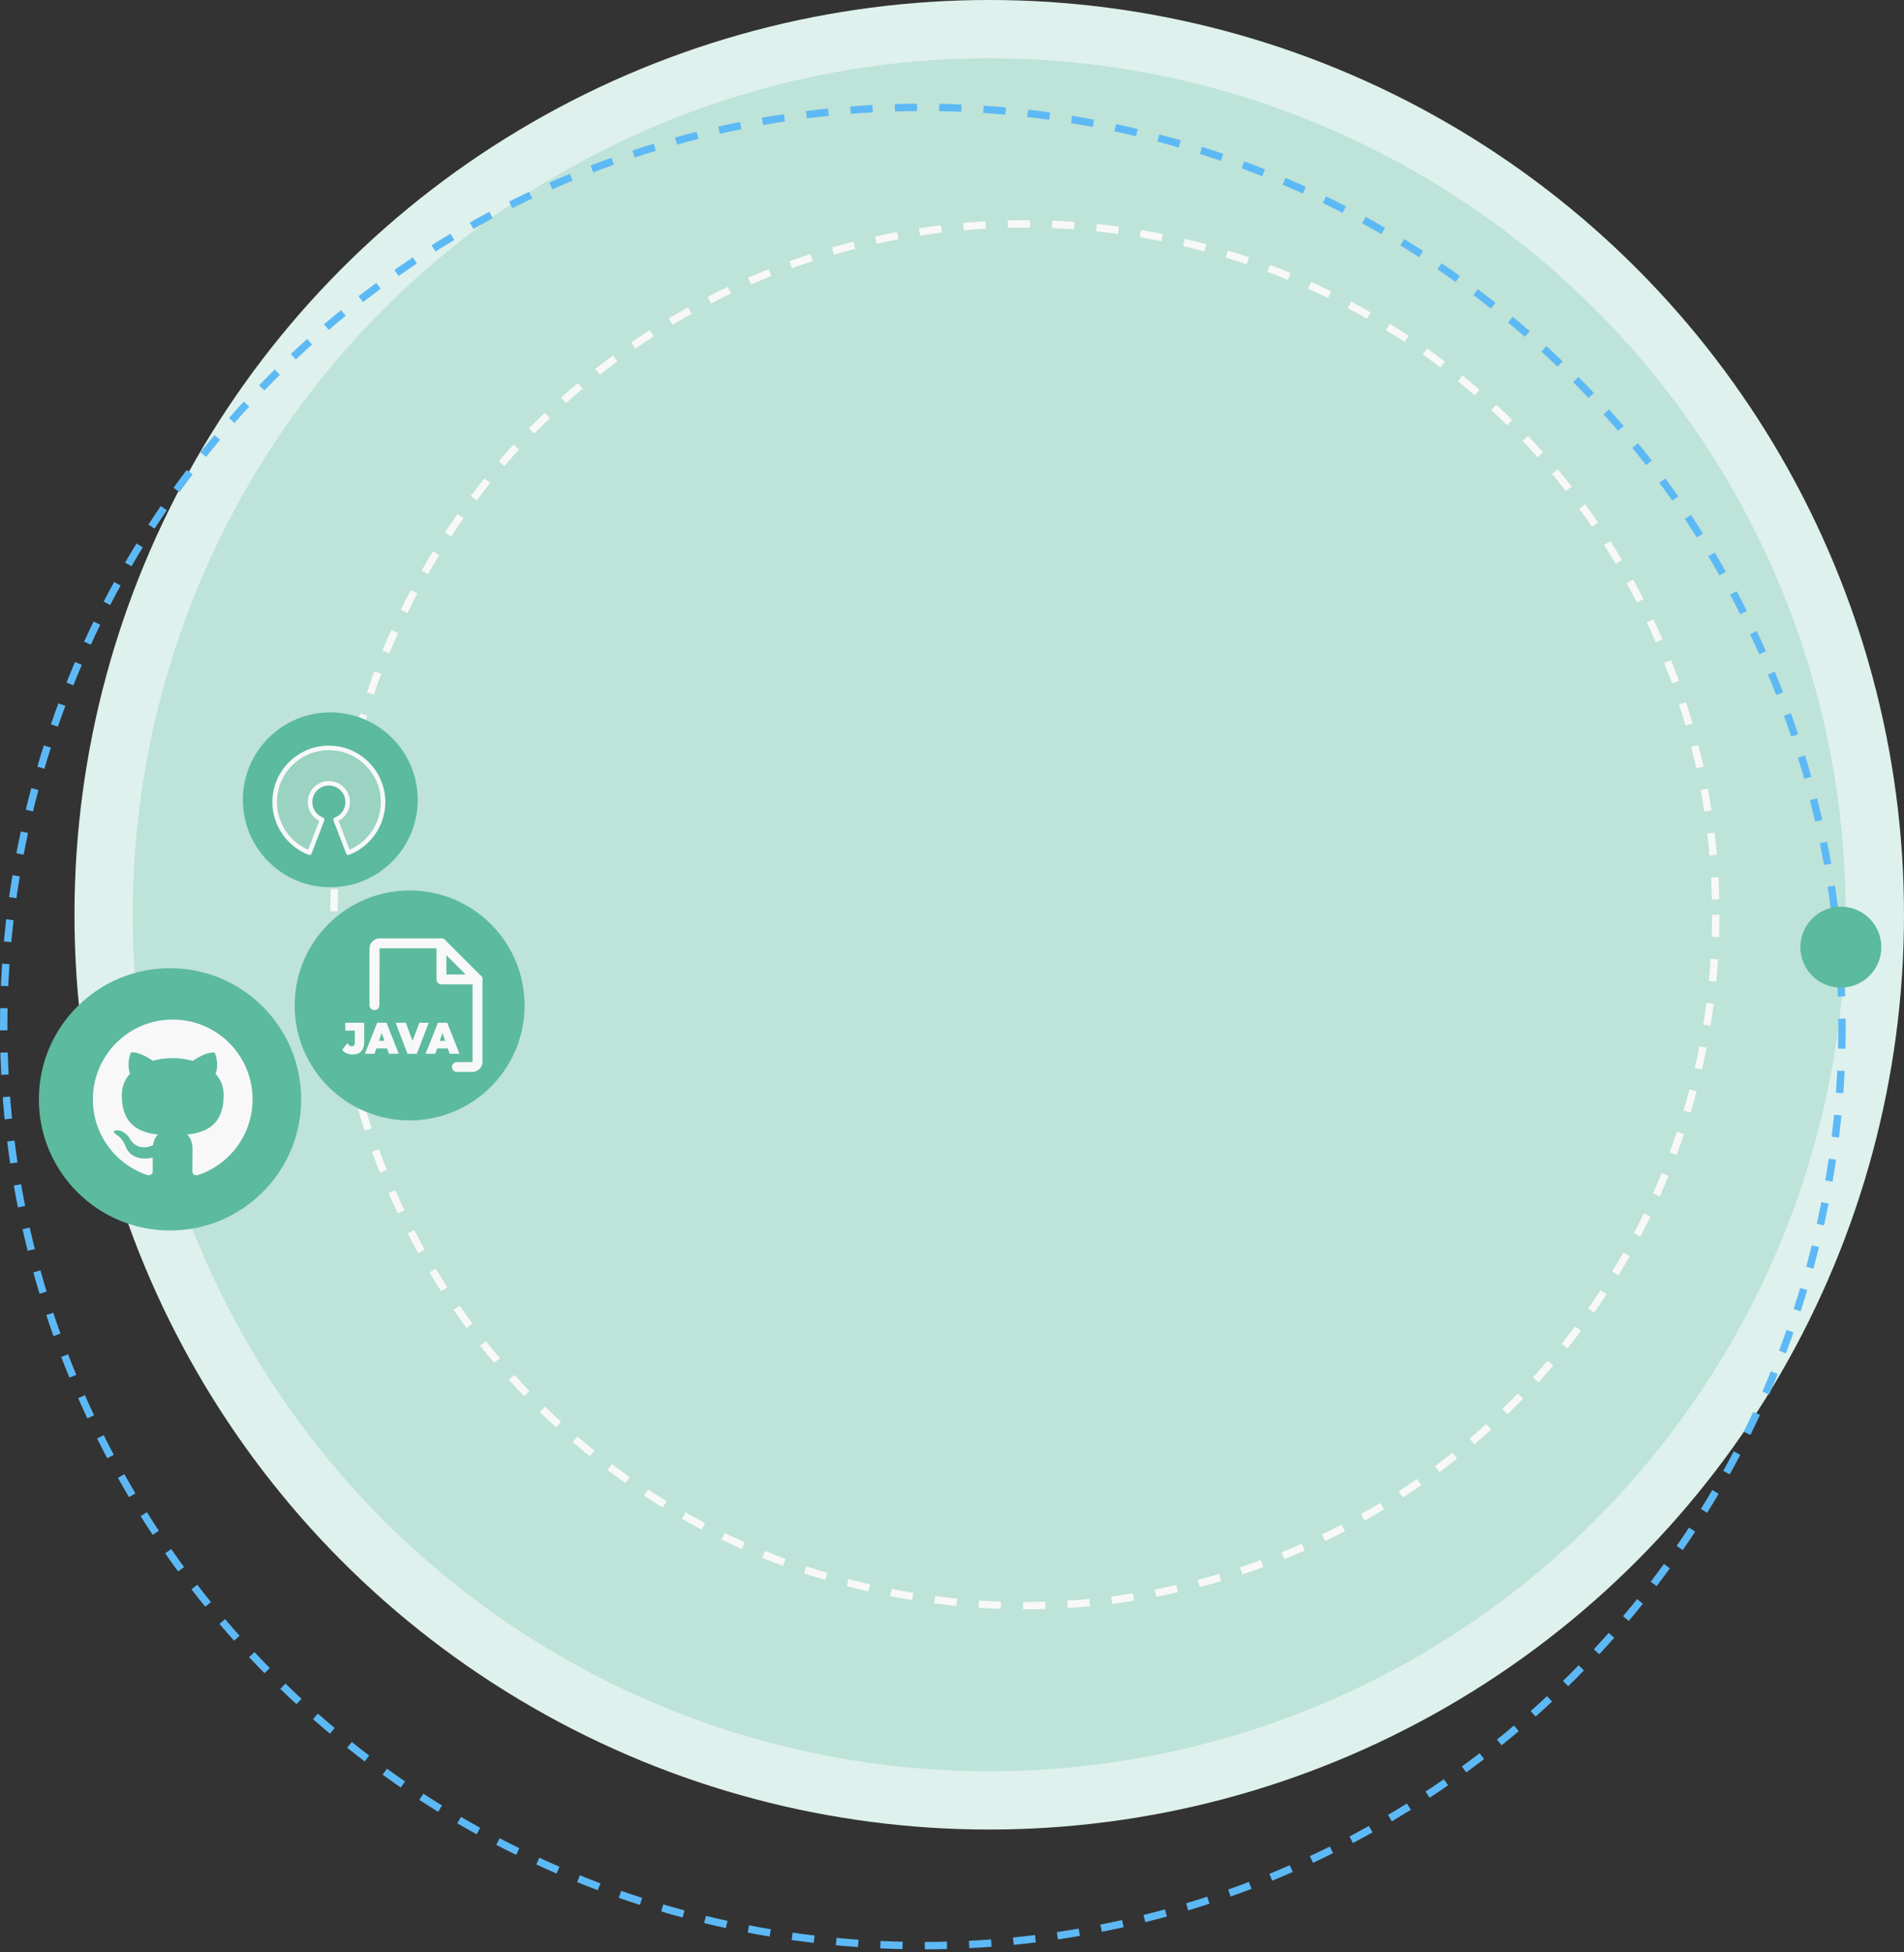 <svg width="515" height="528" viewBox="0 0 515 528" fill="none" xmlns="http://www.w3.org/2000/svg">
<rect x="0" y="0" width="515" height="528" fill="#333333" stroke="none"/>
<circle cx="267.572" cy="247.428" r="247.428" fill="#DEF1EC"/>
<circle cx="267.573" cy="247.428" r="231.662" fill="#BEE3D8"/>
<circle cx="277.206" cy="247.428" r="186.87" stroke="#F8F8F8" stroke-width="2" stroke-dasharray="6 6"/>
<circle cx="249.617" cy="277.645" r="248.617" stroke="#5DB9F5" stroke-width="2" stroke-dasharray="6 6"/>
<circle cx="45.984" cy="297.352" r="35.472" fill="#5CBA9E"/>
<path fill-rule="evenodd" clip-rule="evenodd" d="M46.772 275.772C34.846 275.742 25.155 285.382 25.119 297.309C25.096 306.848 31.265 314.953 39.84 317.829C40.922 318.03 41.318 317.363 41.318 316.79C41.318 316.276 41.306 314.917 41.3 313.116C35.29 314.403 34.031 310.204 34.031 310.204C33.056 307.705 31.638 307.037 31.638 307.037C29.681 305.691 31.791 305.726 31.791 305.726C33.96 305.885 35.095 307.959 35.095 307.959C37.015 311.261 40.148 310.322 41.377 309.766C41.578 308.372 42.139 307.421 42.754 306.884C37.961 306.329 32.92 304.462 32.944 296.186C32.95 293.829 33.795 291.904 35.183 290.397C34.965 289.848 34.226 287.656 35.408 284.685C35.408 284.685 37.222 284.112 41.341 286.912C43.067 286.44 44.911 286.203 46.749 286.197C48.581 286.209 50.43 286.457 52.156 286.936C56.287 284.154 58.095 284.738 58.095 284.738C59.265 287.716 58.521 289.907 58.296 290.45C59.679 291.963 60.506 293.894 60.5 296.251C60.477 304.545 55.424 306.358 50.614 306.878C51.388 307.545 52.073 308.863 52.067 310.883C52.061 313.771 52.026 316.099 52.026 316.808C52.026 317.386 52.41 318.06 53.509 317.847C62.09 315.006 68.295 306.937 68.319 297.403C68.348 285.489 58.704 275.801 46.772 275.772Z" fill="#F8F8F8"/>
<circle cx="89.339" cy="216.335" r="23.648" fill="#5CBA9E"/>
<g opacity="0.4">
<path d="M90.779 221.702C92.741 220.947 94.046 219.054 94.046 216.949C94.046 214.156 91.749 211.86 88.955 211.86C86.162 211.86 83.864 214.156 83.864 216.949C83.864 219.054 85.169 220.947 87.131 221.702L83.703 230.639C78.046 228.469 74.289 223.006 74.289 216.954C74.289 208.912 80.909 202.295 88.955 202.295C97.001 202.295 103.621 208.912 103.621 216.954C103.621 223.012 99.869 228.469 94.207 230.639L90.779 221.702Z" fill="#F8F8F8"/>
</g>
<path d="M83.697 231.25C83.622 231.25 83.547 231.239 83.478 231.21C77.614 228.96 73.672 223.231 73.672 216.954C73.672 208.532 80.529 201.684 88.95 201.684C97.371 201.684 104.227 208.537 104.227 216.954C104.227 223.231 100.285 228.96 94.427 231.21C94.277 231.268 94.109 231.262 93.96 231.198C93.809 231.135 93.694 231.008 93.636 230.858L90.208 221.922C90.087 221.604 90.243 221.252 90.56 221.131C92.28 220.474 93.434 218.789 93.434 216.949C93.434 214.48 91.426 212.472 88.955 212.472C86.485 212.472 84.477 214.48 84.477 216.949C84.477 218.789 85.631 220.468 87.351 221.131C87.668 221.252 87.824 221.604 87.703 221.922L84.275 230.858C84.217 231.008 84.101 231.129 83.951 231.198C83.871 231.233 83.784 231.25 83.697 231.25ZM88.955 202.907C81.204 202.907 74.901 209.207 74.901 216.954C74.901 222.527 78.272 227.627 83.351 229.837L86.352 222.026C84.477 221.056 83.253 219.089 83.253 216.954C83.253 213.81 85.81 211.255 88.955 211.255C92.101 211.255 94.658 213.81 94.658 216.954C94.658 219.095 93.434 221.062 91.558 222.026L94.56 229.837C99.639 227.627 103.01 222.522 103.01 216.954C103.01 209.207 96.707 202.907 88.955 202.907Z" fill="#F8F8F8"/>
<circle cx="110.796" cy="271.952" r="31.093" fill="#5CBA9E"/>
<path d="M127.767 289.944H123.581C122.843 289.944 122.242 289.344 122.242 288.606C122.242 287.868 122.843 287.268 123.581 287.268H127.767C127.792 287.268 127.824 287.235 127.824 287.211V265.469L118.851 256.5H102.674L102.617 271.884C102.617 272.622 102.016 273.222 101.278 273.222C100.54 273.222 99.94 272.622 99.94 271.884V256.557C99.94 255.049 101.165 253.824 102.674 253.824H119.403C119.76 253.824 120.101 253.962 120.352 254.213L130.112 263.969C130.364 264.221 130.502 264.561 130.502 264.918V287.211C130.502 288.719 129.276 289.944 127.767 289.944Z" fill="#F8F8F8"/>
<path d="M129.163 266.248H119.403C118.665 266.248 118.065 265.648 118.065 264.91V255.154C118.065 254.417 118.665 253.816 119.403 253.816C120.142 253.816 120.742 254.417 120.742 255.154V263.572H129.163C129.902 263.572 130.502 264.172 130.502 264.91C130.502 265.648 129.902 266.248 129.163 266.248Z" fill="#F8F8F8"/>
<path d="M93.753 284.9C93.268 284.689 92.879 284.381 92.563 283.967L93.944 282.167C94.15 282.442 94.348 282.653 94.539 282.791C94.737 282.929 94.936 282.994 95.149 282.994C95.413 282.994 95.619 282.905 95.766 282.726C95.906 282.548 95.979 282.288 95.979 281.948V278.761H93.393V276.628H98.507V281.786C98.507 282.929 98.242 283.789 97.706 284.356C97.169 284.924 96.391 285.216 95.362 285.216C94.774 285.216 94.23 285.11 93.753 284.9Z" fill="#F8F8F8"/>
<path d="M104.702 283.562H101.814L101.307 285.021H98.699L102.02 276.628H104.54L107.861 285.021H105.209L104.702 283.562ZM103.996 281.526L103.254 279.418L102.512 281.526H103.996Z" fill="#F8F8F8"/>
<path d="M115.964 276.636L112.746 285.029H110.226L107.008 276.636H109.763L111.578 281.542L113.437 276.636H115.964Z" fill="#F8F8F8"/>
<path d="M121.122 283.562H118.234L117.727 285.021H115.119L118.44 276.628H120.96L124.281 285.021H121.629L121.122 283.562ZM120.417 281.526L119.674 279.418L118.932 281.526H120.417Z" fill="#F8F8F8"/>
<circle cx="497.921" cy="256.186" r="10.948" fill="#5CBA9E"/>
</svg>
